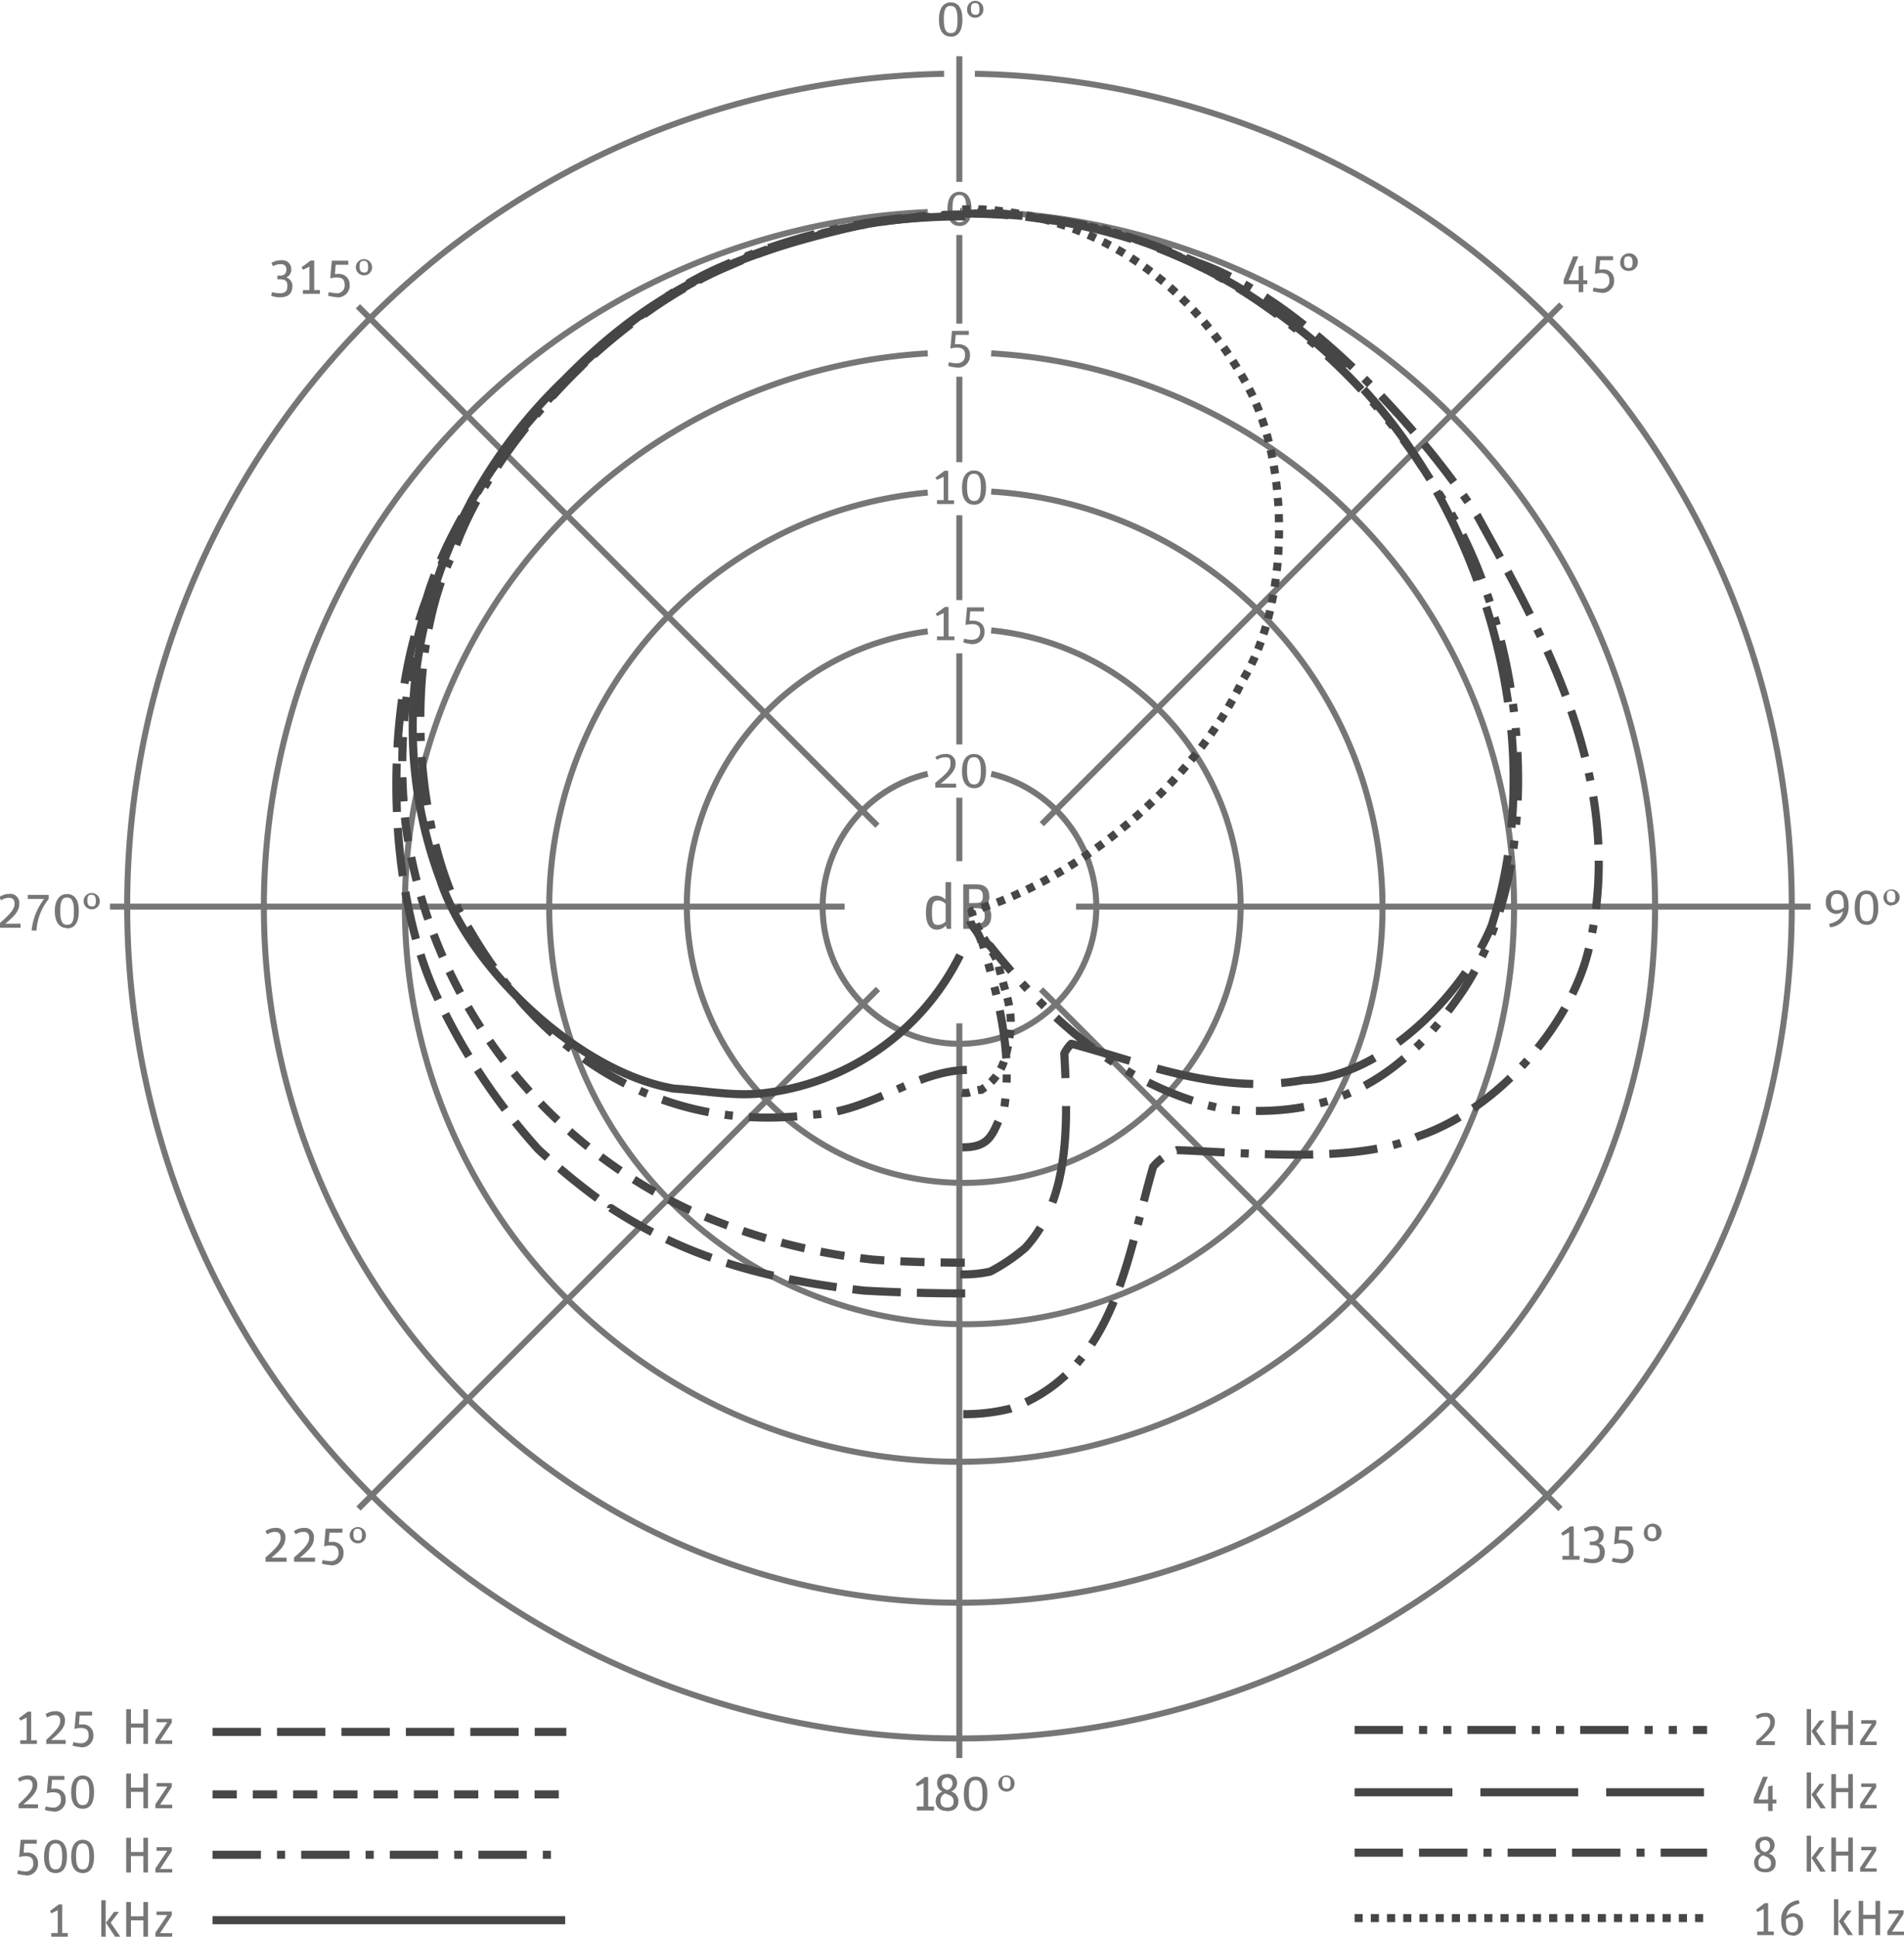 <?xml version="1.0" encoding="UTF-8" standalone="no"?>
<svg
   viewBox="0 0 136.23 138.55"
   version="1.1"
   id="svg550"
   sodipodi:docname="Polar-pattern-U-87-Ai-cardioid.svg"
   inkscape:version="1.2.2 (732a01da63, 2022-12-09)"
   xmlns:inkscape="http://www.inkscape.org/namespaces/inkscape"
   xmlns:sodipodi="http://sodipodi.sourceforge.net/DTD/sodipodi-0.dtd"
   xmlns="http://www.w3.org/2000/svg"
   xmlns:svg="http://www.w3.org/2000/svg">
  <sodipodi:namedview
     id="namedview552"
     pagecolor="#ffffff"
     bordercolor="#000000"
     borderopacity="0.25"
     inkscape:showpageshadow="2"
     inkscape:pageopacity="0.0"
     inkscape:pagecheckerboard="0"
     inkscape:deskcolor="#d1d1d1"
     showgrid="false"
     inkscape:zoom="5.8029591"
     inkscape:cx="35.068315"
     inkscape:cy="45.235542"
     inkscape:window-width="1920"
     inkscape:window-height="991"
     inkscape:window-x="-9"
     inkscape:window-y="-9"
     inkscape:window-maximized="1"
     inkscape:current-layer="svg550" />
  <defs
     id="defs280">
    <style
       id="style278">.cls-1,.cls-6{fill:#757677;}.cls-1,.cls-5{fill-rule:evenodd;}.cls-10,.cls-11,.cls-12,.cls-13,.cls-14,.cls-2,.cls-3,.cls-4,.cls-5,.cls-7,.cls-8,.cls-9{fill:none;}.cls-2,.cls-3,.cls-5{stroke:#757677;stroke-miterlimit:2.61;}.cls-2{stroke-width:0.43px;}.cls-3,.cls-5{stroke-width:0.43px;}.cls-10,.cls-11,.cls-12,.cls-13,.cls-14,.cls-7,.cls-8,.cls-9{stroke:#fff;stroke-linejoin:round;stroke-width:0.58px;}.cls-7{stroke-dasharray:3.46 1.15;}.cls-8{stroke-dasharray:3.46 1.15 3.46 1.15 0.58 1.15;}.cls-10{stroke-dasharray:1.73 1.15;}.cls-11{stroke-dasharray:3.46 1.15 0.58 1.15 0.58 1.15;}.cls-12{stroke-dasharray:0.58 0.58;}.cls-13{stroke-dasharray:3.46 1.15 0.58 1.15;}.cls-14{stroke-dasharray:7 2 7 2;}</style>
  </defs>
  <title
     id="title282">PL_U87_C</title>
  <g
     id="PL-Legende">
    <path
       class="cls-1"
       d="M134.67,133.67h1.4v-.27h-1c.79-.64,1-1,1-1.37a.62.62,0,0,0-.69-.66,1.18,1.18,0,0,0-.68.22l.12.22a1,1,0,0,1,.54-.17c.25,0,.38.12.38.4s-.11.56-1,1.35v.29Z"
       transform="translate(-9.08 -8.83)"
       id="path284" />
    <path
       class="cls-1"
       d="M138.35,133.67h.31V131.1h-.31v2.57Zm1,0h.36l-.68-1,.58-.76h-.34l-.58.77.65,1Z"
       transform="translate(-9.08 -8.83)"
       id="path286" />
    <polygon
       class="cls-1"
       points="131.03 124.84 131.36 124.84 131.36 123.68 132.24 123.68 132.24 124.84 132.57 124.84 132.57 122.39 132.24 122.39 132.24 123.39 131.36 123.39 131.36 122.39 131.03 122.39 131.03 124.84 131.03 124.84"
       id="polygon288" />
    <polygon
       class="cls-1"
       points="133.09 124.84 134.27 124.84 134.27 124.59 133.41 124.59 134.24 123.33 134.24 123.06 133.17 123.06 133.17 123.31 133.93 123.31 133.09 124.56 133.09 124.84 133.09 124.84"
       id="polygon290" />
    <polygon
       class="cls-1"
       points="125.48 129.02 126.51 129.02 126.51 129.56 126.83 129.56 126.83 129.02 127.1 129.02 127.1 128.74 126.83 128.74 126.83 127.74 126.51 127.8 126.51 128.74 125.82 128.74 126.49 127.11 126.14 127.11 125.48 128.71 125.48 129.02 125.48 129.02"
       id="polygon292" />
    <path
       class="cls-1"
       d="M138.35,138.2h.31v-2.57h-.31v2.57Zm1,0h.36l-.68-1,.58-.76h-.34l-.58.77.65,1Z"
       transform="translate(-9.08 -8.83)"
       id="path294" />
    <polygon
       class="cls-1"
       points="131.03 129.37 131.36 129.37 131.36 128.21 132.24 128.21 132.24 129.37 132.57 129.37 132.57 126.92 132.24 126.92 132.24 127.92 131.36 127.92 131.36 126.92 131.03 126.92 131.03 129.37 131.03 129.37"
       id="polygon296" />
    <polygon
       class="cls-1"
       points="133.09 129.37 134.27 129.37 134.27 129.12 133.41 129.12 134.24 127.87 134.24 127.59 133.17 127.59 133.17 127.84 133.93 127.84 133.09 129.09 133.09 129.37 133.09 129.37"
       id="polygon298" />
    <path
       class="cls-1"
       d="M135.36,142.78c.48,0,.77-.24.77-.66a.68.68,0,0,0-.5-.69.62.62,0,0,0,.42-.6.6.6,0,0,0-.68-.6c-.45,0-.69.24-.69.62a.63.63,0,0,0,.37.59.65.65,0,0,0-.46.65c0,.4.27.68.79.68Zm.11-1.11a.45.45,0,0,1,.32.48c0,.24-.14.38-.43.38s-.47-.12-.47-.45a.53.53,0,0,1,.33-.52l.25.1Zm-.48-.83a.36.36,0,1,1,.73,0,.47.47,0,0,1-.31.48l-.08,0c-.29-.12-.33-.23-.33-.44Z"
       transform="translate(-9.08 -8.83)"
       id="path300" />
    <path
       class="cls-1"
       d="M138.35,142.73h.31v-2.57h-.31v2.57Zm1,0h.36l-.68-1,.58-.76h-.34l-.58.77.65,1Z"
       transform="translate(-9.08 -8.83)"
       id="path302" />
    <polygon
       class="cls-1"
       points="131.03 133.9 131.36 133.9 131.36 132.75 132.24 132.75 132.24 133.9 132.57 133.9 132.57 131.46 132.24 131.46 132.24 132.46 131.36 132.46 131.36 131.46 131.03 131.46 131.03 133.9 131.03 133.9"
       id="polygon304" />
    <polygon
       class="cls-1"
       points="133.09 133.9 134.27 133.9 134.27 133.66 133.41 133.66 134.24 132.4 134.24 132.12 133.17 132.12 133.17 132.37 133.93 132.37 133.09 133.62 133.09 133.9 133.09 133.9"
       id="polygon306" />
    <polygon
       class="cls-1"
       points="125.73 138.44 126.91 138.44 126.91 138.18 126.51 138.18 126.51 136.15 126.27 136.15 125.65 136.62 125.74 136.78 126.19 136.57 126.19 138.18 125.73 138.18 125.73 138.44 125.73 138.44"
       id="polygon308" />
    <path
       class="cls-1"
       d="M137.33,147.32a.74.74,0,0,0,.75-.83.71.71,0,0,0-.69-.79.72.72,0,0,0-.5.2c.1-.57.41-.74.95-.89l-.06-.24a1.37,1.37,0,0,0-1.25,1.52c0,.65.34,1,.8,1Zm0-1.37c.27,0,.41.2.41.55s-.13.57-.42.57-.46-.21-.46-.74c0-.06,0-.12,0-.18a.66.66,0,0,1,.47-.18Z"
       transform="translate(-9.08 -8.83)"
       id="path310" />
    <path
       class="cls-1"
       d="M140.3,147.27h.31v-2.57h-.31v2.57Zm1,0h.36l-.67-1,.58-.76h-.34l-.58.77.65,1Z"
       transform="translate(-9.08 -8.83)"
       id="path312" />
    <polygon
       class="cls-1"
       points="132.99 138.44 133.31 138.44 133.31 137.28 134.19 137.28 134.19 138.44 134.52 138.44 134.52 135.99 134.19 135.99 134.19 136.99 133.31 136.99 133.31 135.99 132.99 135.99 132.99 138.44 132.99 138.44"
       id="polygon314" />
    <polygon
       class="cls-1"
       points="135.04 138.44 136.23 138.44 136.23 138.19 135.37 138.19 136.2 136.93 136.2 136.66 135.12 136.66 135.12 136.91 135.88 136.91 135.04 138.16 135.04 138.44 135.04 138.44"
       id="polygon316" />
    <polygon
       class="cls-1"
       points="1.45 124.76 2.64 124.76 2.64 124.5 2.23 124.5 2.23 122.45 1.99 122.45 1.36 122.92 1.46 123.09 1.91 122.87 1.91 124.5 1.45 124.5 1.45 124.76 1.45 124.76"
       id="polygon318" />
    <path
       class="cls-1"
       d="M12.36,133.59h1.42v-.28H12.73c.8-.65,1-1,1-1.39a.63.63,0,0,0-.7-.67,1.19,1.19,0,0,0-.69.22l.12.23a1,1,0,0,1,.54-.17c.25,0,.39.12.39.4s-.12.57-1,1.37v.29Z"
       transform="translate(-9.08 -8.83)"
       id="path320" />
    <path
       class="cls-1"
       d="M14.84,133.83a.82.82,0,0,0,.92-.88.73.73,0,0,0-.83-.75l-.2,0,.05-.64h.89v-.28H14.52l-.11,1.24a1.5,1.5,0,0,1,.45-.07c.36,0,.56.13.56.51a.53.53,0,0,1-.6.58,2,2,0,0,1-.49-.08l-.06.25a2,2,0,0,0,.58.1Z"
       transform="translate(-9.08 -8.83)"
       id="path322" />
    <polygon
       class="cls-1"
       points="9.03 124.76 9.37 124.76 9.37 123.59 10.26 123.59 10.26 124.76 10.59 124.76 10.59 122.28 10.26 122.28 10.26 123.3 9.37 123.3 9.37 122.28 9.03 122.28 9.03 124.76 9.03 124.76"
       id="polygon324" />
    <polygon
       class="cls-1"
       points="11.12 124.76 12.32 124.76 12.32 124.51 11.45 124.51 12.29 123.24 12.29 122.96 11.2 122.96 11.2 123.21 11.97 123.21 11.12 124.48 11.12 124.76 11.12 124.76"
       id="polygon326" />
    <path
       class="cls-1"
       d="M10.38,138.19h1.42v-.28H10.75c.8-.65,1-1,1-1.39a.63.63,0,0,0-.7-.67,1.19,1.19,0,0,0-.69.22l.12.23a1,1,0,0,1,.54-.17c.25,0,.39.12.39.4s-.12.57-1,1.37v.29Z"
       transform="translate(-9.08 -8.83)"
       id="path328" />
    <path
       class="cls-1"
       d="M12.86,138.43a.82.82,0,0,0,.92-.88.73.73,0,0,0-.83-.75l-.2,0,.05-.64h.89v-.28H12.54l-.11,1.24a1.5,1.5,0,0,1,.45-.07c.36,0,.56.13.56.51a.53.53,0,0,1-.6.58,2,2,0,0,1-.49-.08l-.06.25a2,2,0,0,0,.58.1Z"
       transform="translate(-9.08 -8.83)"
       id="path330" />
    <path
       class="cls-1"
       d="M15,138.23c.53,0,.81-.4.81-1.2s-.31-1.18-.82-1.18-.82.42-.82,1.2.3,1.18.83,1.18Zm0-.26c-.35,0-.48-.29-.48-.94s.12-.92.48-.92.47.29.47.94-.12.92-.47.92Z"
       transform="translate(-9.08 -8.83)"
       id="path332" />
    <polygon
       class="cls-1"
       points="9.03 129.36 9.37 129.36 9.37 128.19 10.26 128.19 10.26 129.36 10.59 129.36 10.59 126.88 10.26 126.88 10.26 127.89 9.37 127.89 9.37 126.88 9.03 126.88 9.03 129.36 9.03 129.36"
       id="polygon334" />
    <polygon
       class="cls-1"
       points="11.12 129.36 12.32 129.36 12.32 129.11 11.45 129.11 12.29 127.84 12.29 127.56 11.2 127.56 11.2 127.81 11.97 127.81 11.12 129.08 11.12 129.36 11.12 129.36"
       id="polygon336" />
    <path
       class="cls-1"
       d="M10.88,143a.82.82,0,0,0,.92-.88.73.73,0,0,0-.83-.75l-.2,0,.05-.64h.89v-.28H10.56l-.11,1.24a1.5,1.5,0,0,1,.45-.07c.36,0,.56.13.56.51a.53.53,0,0,1-.6.58,2,2,0,0,1-.49-.08l-.06.25a2,2,0,0,0,.58.1Z"
       transform="translate(-9.08 -8.83)"
       id="path338" />
    <path
       class="cls-1"
       d="M13.06,142.83c.53,0,.81-.4.81-1.2s-.31-1.18-.82-1.18-.82.42-.82,1.2.3,1.18.83,1.18Zm0-.26c-.35,0-.48-.29-.48-.94s.12-.92.48-.92.47.29.47.94-.12.92-.47.92Z"
       transform="translate(-9.08 -8.83)"
       id="path340" />
    <path
       class="cls-1"
       d="M15,142.83c.53,0,.81-.4.81-1.2s-.31-1.18-.82-1.18-.82.42-.82,1.2.3,1.18.83,1.18Zm0-.26c-.35,0-.48-.29-.48-.94s.12-.92.48-.92.47.29.47.94-.12.92-.47.92Z"
       transform="translate(-9.08 -8.83)"
       id="path342" />
    <polygon
       class="cls-1"
       points="9.03 133.96 9.37 133.96 9.37 132.78 10.26 132.78 10.26 133.96 10.59 133.96 10.59 131.47 10.26 131.47 10.26 132.49 9.37 132.49 9.37 131.47 9.03 131.47 9.03 133.96 9.03 133.96"
       id="polygon344" />
    <polygon
       class="cls-1"
       points="11.12 133.96 12.32 133.96 12.32 133.71 11.45 133.71 12.29 132.43 12.29 132.15 11.2 132.15 11.2 132.4 11.97 132.4 11.12 133.67 11.12 133.96 11.12 133.96"
       id="polygon346" />
    <polygon
       class="cls-1"
       points="3.67 138.55 4.85 138.55 4.85 138.29 4.45 138.29 4.45 136.24 4.21 136.24 3.58 136.71 3.67 136.88 4.13 136.66 4.13 138.29 3.67 138.29 3.67 138.55 3.67 138.55"
       id="polygon348" />
    <path
       class="cls-1"
       d="M16.33,147.38h.31v-2.61h-.31v2.61Zm1,0h.36l-.69-1,.59-.77h-.35l-.58.78.66,1Z"
       transform="translate(-9.08 -8.83)"
       id="path350" />
    <polygon
       class="cls-1"
       points="9.03 138.55 9.37 138.55 9.37 137.38 10.26 137.38 10.26 138.55 10.59 138.55 10.59 136.07 10.26 136.07 10.26 137.09 9.37 137.09 9.37 136.07 9.03 136.07 9.03 138.55 9.03 138.55"
       id="polygon352" />
    <polygon
       class="cls-1"
       points="11.12 138.55 12.32 138.55 12.32 138.3 11.45 138.3 12.29 137.03 12.29 136.75 11.2 136.75 11.2 137 11.97 137 11.12 138.27 11.12 138.55 11.12 138.55"
       id="polygon354" />
  </g>
  <g
     id="PL-Raster"
     style="display:inline">
    <path
       class="cls-2"
       d="m 86.07,73.69 h 52.56 m -121.68,0 h 52.56"
       transform="translate(-9.08,-8.83)"
       id="path357" />
    <line
       class="cls-3"
       x1="74.54"
       y1="58.96"
       x2="111.71"
       y2="21.79"
       id="line359" />
    <line
       class="cls-3"
       x1="25.65"
       y1="107.92"
       x2="62.82"
       y2="70.75"
       id="line361" />
    <line
       class="cls-2"
       x1="68.64"
       y1="125.77"
       x2="68.64"
       y2="73.21"
       id="line363" />
    <line
       class="cls-2"
       x1="74.49"
       y1="70.78"
       x2="111.65"
       y2="107.95"
       id="line365" />
    <line
       class="cls-2"
       x1="25.61"
       y1="21.91"
       x2="62.78"
       y2="59.07"
       id="line367" />
    <path
       class="cls-3"
       d="m 75.46,64.19 a 9.79,9.79 0 1 0 4.54,0"
       transform="translate(-9.08,-8.83)"
       id="path369" />
    <line
       class="cls-3"
       x1="68.64"
       y1="57.07"
       x2="68.64"
       y2="61.61"
       id="line371" />
    <polyline
       class="cls-4"
       points="70.92 55.33 70.92 57.07 68.64 57.07"
       id="polyline373" />
    <polyline
       class="cls-4"
       points="68.64 57.07 66.39 57.07 66.39 55.36"
       id="polyline375" />
    <polyline
       class="cls-4"
       points="68.64 53.26 66.39 53.26 66.39 55.36"
       id="polyline377" />
    <polyline
       class="cls-4"
       points="68.64 53.26 70.92 53.26 70.92 55.33"
       id="polyline379" />
    <path
       class="cls-3"
       d="M 75.46,54 A 19.81,19.81 0 1 0 80,53.93"
       transform="translate(-9.08,-8.83)"
       id="path381" />
    <line
       class="cls-3"
       x1="68.64"
       y1="46.74"
       x2="68.64"
       y2="53.26"
       id="line383" />
    <polyline
       class="cls-4"
       points="68.64 42.93 70.92 42.93 70.92 45.1"
       id="polyline385" />
    <polyline
       class="cls-4"
       points="68.64 42.93 66.39 42.93 66.39 45.16"
       id="polyline387" />
    <polyline
       class="cls-4"
       points="70.92 45.1 70.92 46.74 68.64 46.74"
       id="polyline389" />
    <polyline
       class="cls-4"
       points="68.64 46.74 66.39 46.74 66.39 45.16"
       id="polyline391" />
    <path
       class="cls-3"
       d="M 75.46,44.07 A 29.81,29.81 0 1 0 80,44"
       transform="translate(-9.08,-8.83)"
       id="path393" />
    <line
       class="cls-3"
       x1="68.64"
       y1="36.86"
       x2="68.64"
       y2="42.93"
       id="line395" />
    <line
       class="cls-4"
       x1="68.64"
       y1="33.06"
       x2="68.64"
       y2="36.86"
       id="line397" />
    <polyline
       class="cls-4"
       points="70.92 35.2 70.92 36.86 68.64 36.86"
       id="polyline399" />
    <polyline
       class="cls-4"
       points="68.64 36.86 66.39 36.86 66.39 35.24"
       id="polyline401" />
    <polyline
       class="cls-4"
       points="68.64 33.06 70.92 33.06 70.92 35.2"
       id="polyline403" />
    <polyline
       class="cls-4"
       points="68.64 33.06 66.39 33.06 66.39 35.24"
       id="polyline405" />
    <path
       class="cls-3"
       d="m 75.46,34.11 a 39.68,39.68 0 1 0 4.54,0"
       transform="translate(-9.08,-8.83)"
       id="path407" />
    <line
       class="cls-3"
       x1="68.64"
       y1="26.95"
       x2="68.64"
       y2="33.06"
       id="line409" />
    <polyline
       class="cls-4"
       points="70.92 25.24 70.92 26.95 68.64 26.95"
       id="polyline411" />
    <polyline
       class="cls-4"
       points="68.64 26.95 66.39 26.95 66.39 25.27"
       id="polyline413" />
    <polyline
       class="cls-4"
       points="68.64 23.15 66.39 23.15 66.39 25.27"
       id="polyline415" />
    <polyline
       class="cls-4"
       points="68.64 23.15 70.92 23.15 70.92 25.24"
       id="polyline417" />
    <path
       class="cls-5"
       d="M 75.46,24 A 49.77,49.77 0 1 0 80,24"
       transform="translate(-9.08,-8.83)"
       id="path419" />
    <line
       class="cls-3"
       x1="68.64"
       y1="16.81"
       x2="68.64"
       y2="23.15"
       id="line421" />
    <line
       class="cls-3"
       x1="68.64"
       y1="13.01"
       x2="68.64"
       y2="4.02"
       id="line423" />
    <polyline
       class="cls-4"
       points="70.92 15.16 70.92 16.82 68.64 16.82"
       id="polyline425" />
    <polyline
       class="cls-4"
       points="68.64 16.82 66.39 16.82 66.39 15.17"
       id="polyline427" />
    <polyline
       class="cls-4"
       points="68.64 13.01 66.39 13.01 66.39 15.17"
       id="polyline429" />
    <polyline
       class="cls-4"
       points="68.64 13.01 70.92 13.01 70.92 15.16"
       id="polyline431" />
    <path
       class="cls-5"
       d="m 76.63,14.11 a 59.55,59.55 0 1 0 2.2,0"
       transform="translate(-9.08,-8.83)"
       id="path433" />
    <polyline
       class="cls-4"
       points="69.76 5.27 69.76 6.4 67.55 6.4 67.55 5.28"
       id="polyline435" />
    <polyline
       class="cls-4"
       points="69.76 5.27 69.76 2.59 67.55 2.59 67.55 5.28"
       id="polyline437" />
  </g>
  <g
     id="PL-Bemaßung"
     style="display:inline">
    <path
       class="cls-1"
       d="m 77.1,11.46 c 0.54,0 0.84,-0.41 0.84,-1.24 C 77.94,9.39 77.63,9 77.1,9 c -0.53,0 -0.84,0.43 -0.84,1.23 0,0.8 0.31,1.22 0.85,1.22 z m 0,-0.26 c -0.36,0 -0.49,-0.3 -0.49,-1 0,-0.7 0.13,-0.95 0.49,-0.95 0.36,0 0.49,0.3 0.49,1 0,0.7 -0.12,0.95 -0.49,0.95 z"
       transform="translate(-9.08,-8.83)"
       id="path440" />
    <path
       class="cls-1"
       d="m 78.86,10.09 a 0.57,0.57 0 0 0 0.58,-0.62 0.58,0.58 0 1 0 -1.16,0 0.56,0.56 0 0 0 0.58,0.63 z m 0,-0.21 c -0.21,0 -0.31,-0.11 -0.31,-0.43 0,-0.32 0.1,-0.4 0.3,-0.4 0.2,0 0.31,0.11 0.31,0.44 0,0.33 -0.09,0.4 -0.3,0.4 z"
       transform="translate(-9.08,-8.83)"
       id="path442" />
    <polygon
       class="cls-1"
       points="112.95,20.9 113.28,20.9 113.28,20.33 113.57,20.33 113.57,20.05 113.28,20.05 113.28,19 112.95,19.06 112.95,20.05 112.23,20.05 112.93,18.34 112.56,18.34 111.88,20.02 111.88,20.33 112.95,20.33 "
       id="polygon444" />
    <path
       class="cls-1"
       d="m 123.62,29.78 a 0.85,0.85 0 0 0 0.95,-0.9 0.75,0.75 0 0 0 -0.86,-0.77 h -0.2 l 0.06,-0.66 h 0.92 v -0.29 h -1.19 l -0.11,1.27 a 1.53,1.53 0 0 1 0.46,-0.07 c 0.37,0 0.58,0.13 0.58,0.52 a 0.54,0.54 0 0 1 -0.62,0.6 2.07,2.07 0 0 1 -0.51,-0.08 l -0.06,0.26 a 2,2 0 0 0 0.59,0.1 z"
       transform="translate(-9.08,-8.83)"
       id="path446" />
    <path
       class="cls-1"
       d="m 125.59,28.21 a 0.63,0.63 0 1 0 -0.58,-0.63 0.56,0.56 0 0 0 0.58,0.63 z m 0,-0.21 c -0.21,0 -0.31,-0.11 -0.31,-0.43 0,-0.32 0.1,-0.4 0.3,-0.4 0.2,0 0.31,0.11 0.31,0.44 0,0.33 -0.09,0.4 -0.3,0.4 z"
       transform="translate(-9.08,-8.83)"
       id="path448" />
    <path
       class="cls-1"
       d="m 140,75.17 a 1.45,1.45 0 0 0 1.34,-1.6 c 0,-0.7 -0.34,-1.05 -0.82,-1.05 a 0.78,0.78 0 0 0 -0.8,0.86 0.76,0.76 0 0 0 0.73,0.83 0.73,0.73 0 0 0 0.5,-0.2 c -0.11,0.58 -0.46,0.77 -1,0.92 l 0.07,0.25 z m 0.49,-1.23 c -0.28,0 -0.41,-0.18 -0.41,-0.57 0,-0.39 0.13,-0.59 0.44,-0.59 0.31,0 0.48,0.19 0.48,0.76 0,0.07 0,0.14 0,0.21 a 0.72,0.72 0 0 1 -0.5,0.19 z"
       transform="translate(-9.08,-8.83)"
       id="path450" />
    <path
       class="cls-1"
       d="m 142.63,75 c 0.54,0 0.84,-0.41 0.84,-1.24 0,-0.83 -0.32,-1.22 -0.85,-1.22 -0.53,0 -0.84,0.43 -0.84,1.23 0,0.8 0.31,1.22 0.85,1.22 z m 0,-0.26 c -0.36,0 -0.49,-0.3 -0.49,-1 0,-0.7 0.13,-0.95 0.49,-0.95 0.36,0 0.49,0.3 0.49,1 0,0.7 -0.12,0.95 -0.49,0.95 z"
       transform="translate(-9.08,-8.83)"
       id="path452" />
    <path
       class="cls-1"
       d="M 144.39,73.59 A 0.57,0.57 0 0 0 145,73 a 0.58,0.58 0 1 0 -0.58,0.62 z m 0,-0.21 c -0.21,0 -0.31,-0.11 -0.31,-0.43 0,-0.32 0.1,-0.4 0.3,-0.4 0.2,0 0.31,0.11 0.31,0.44 0,0.33 -0.09,0.4 -0.3,0.4 z"
       transform="translate(-9.08,-8.83)"
       id="path454" />
    <polygon
       class="cls-1"
       points="113.02,111.31 112.6,111.31 112.6,109.2 112.35,109.2 111.7,109.68 111.8,109.86 112.27,109.63 112.27,111.31 111.79,111.31 111.79,111.58 113.02,111.58 "
       id="polygon456" />
    <path
       class="cls-1"
       d="m 123,120.66 c 0.64,0 0.9,-0.3 0.9,-0.8 a 0.62,0.62 0 0 0 -0.44,-0.62 0.6,0.6 0 0 0 0.36,-0.6 0.63,0.63 0 0 0 -0.7,-0.63 1.36,1.36 0 0 0 -0.72,0.19 l 0.11,0.23 a 1.23,1.23 0 0 1 0.56,-0.14 c 0.28,0 0.4,0.14 0.4,0.38 0,0.24 -0.12,0.44 -0.46,0.44 h -0.18 v 0.26 h 0.14 c 0.39,0 0.57,0.09 0.57,0.47 0,0.38 -0.15,0.53 -0.55,0.53 a 2.45,2.45 0 0 1 -0.55,-0.08 l -0.06,0.26 a 2.12,2.12 0 0 0 0.63,0.11 z"
       transform="translate(-9.08,-8.83)"
       id="path458" />
    <path
       class="cls-1"
       d="m 125,120.66 a 0.85,0.85 0 0 0 0.95,-0.9 0.76,0.76 0 0 0 -0.86,-0.77 h -0.2 l 0.06,-0.66 h 0.92 v -0.29 h -1.19 l -0.11,1.27 a 1.52,1.52 0 0 1 0.46,-0.07 c 0.37,0 0.57,0.13 0.57,0.52 a 0.54,0.54 0 0 1 -0.62,0.6 2.06,2.06 0 0 1 -0.51,-0.08 l -0.06,0.26 a 2,2 0 0 0 0.59,0.1 z"
       transform="translate(-9.08,-8.83)"
       id="path460" />
    <path
       class="cls-1"
       d="m 127.28,119.09 a 0.63,0.63 0 1 0 -0.58,-0.63 0.56,0.56 0 0 0 0.58,0.63 z m 0,-0.21 c -0.21,0 -0.31,-0.11 -0.31,-0.43 0,-0.32 0.1,-0.4 0.3,-0.4 0.2,0 0.31,0.11 0.31,0.44 0,0.33 -0.09,0.4 -0.3,0.4 z"
       transform="translate(-9.08,-8.83)"
       id="path462" />
    <path
       class="cls-1"
       d="m 28.12,120.56 h 1.47 v -0.29 H 28.5 c 0.82,-0.67 1,-1 1,-1.44 a 0.64,0.64 0 0 0 -0.72,-0.69 1.23,1.23 0 0 0 -0.71,0.23 l 0.13,0.23 a 1,1 0 0 1 0.56,-0.18 c 0.26,0 0.4,0.13 0.4,0.42 0,0.29 -0.12,0.59 -1.08,1.41 v 0.3 z"
       transform="translate(-9.08,-8.83)"
       id="path464" />
    <path
       class="cls-1"
       d="m 30.16,120.56 h 1.46 v -0.29 h -1.08 c 0.82,-0.67 1,-1 1,-1.44 a 0.64,0.64 0 0 0 -0.72,-0.69 1.23,1.23 0 0 0 -0.71,0.23 l 0.13,0.23 a 1,1 0 0 1 0.56,-0.18 c 0.26,0 0.4,0.13 0.4,0.42 0,0.29 -0.12,0.59 -1.08,1.41 v 0.3 z"
       transform="translate(-9.08,-8.83)"
       id="path466" />
    <path
       class="cls-1"
       d="m 32.71,120.81 a 0.85,0.85 0 0 0 0.95,-0.9 0.75,0.75 0 0 0 -0.86,-0.77 h -0.2 l 0.06,-0.66 h 0.92 v -0.29 h -1.2 l -0.11,1.27 a 1.55,1.55 0 0 1 0.46,-0.07 c 0.37,0 0.57,0.13 0.57,0.52 a 0.54,0.54 0 0 1 -0.62,0.6 2.07,2.07 0 0 1 -0.51,-0.08 l -0.06,0.26 a 2,2 0 0 0 0.59,0.1 z"
       transform="translate(-9.08,-8.83)"
       id="path468" />
    <path
       class="cls-1"
       d="m 34.68,119.24 a 0.57,0.57 0 0 0 0.58,-0.62 0.58,0.58 0 1 0 -0.58,0.62 z m 0,-0.21 c -0.21,0 -0.31,-0.11 -0.31,-0.43 0,-0.32 0.1,-0.4 0.3,-0.4 0.2,0 0.31,0.11 0.31,0.44 0,0.33 -0.09,0.4 -0.3,0.4 z"
       transform="translate(-9.08,-8.83)"
       id="path470" />
    <path
       class="cls-1"
       d="m 9.08,75.2 h 1.47 V 74.91 H 9.46 c 0.82,-0.67 1,-1 1,-1.44 A 0.64,0.64 0 0 0 9.74,72.78 1.23,1.23 0 0 0 9.03,73.01 l 0.13,0.23 a 1,1 0 0 1 0.56,-0.18 c 0.26,0 0.4,0.13 0.4,0.42 0,0.29 -0.12,0.59 -1.08,1.41 v 0.3 z"
       transform="translate(-9.08,-8.83)"
       id="path472" />
    <path
       class="cls-1"
       d="m 11.69,75.44 a 3.93,3.93 0 0 1 0.87,-2.29 v -0.3 h -1.49 v 0.29 h 1.17 a 4.41,4.41 0 0 0 -0.9,2.26 h 0.35 z"
       transform="translate(-9.08,-8.83)"
       id="path474" />
    <path
       class="cls-1"
       d="m 13.88,75.25 c 0.54,0 0.84,-0.41 0.84,-1.24 0,-0.83 -0.32,-1.22 -0.85,-1.22 -0.53,0 -0.87,0.44 -0.87,1.21 0,0.77 0.31,1.22 0.85,1.22 z m 0,-0.26 c -0.36,0 -0.49,-0.3 -0.49,-1 0,-0.7 0.13,-0.95 0.49,-0.95 0.36,0 0.49,0.3 0.49,1 0,0.7 -0.12,0.95 -0.49,0.95 z"
       transform="translate(-9.08,-8.83)"
       id="path476" />
    <path
       class="cls-1"
       d="m 15.64,73.88 a 0.57,0.57 0 0 0 0.58,-0.62 0.58,0.58 0 1 0 -0.58,0.62 z m 0,-0.21 c -0.21,0 -0.31,-0.11 -0.31,-0.43 0,-0.32 0.1,-0.4 0.3,-0.4 0.2,0 0.31,0.11 0.31,0.44 0,0.33 -0.09,0.4 -0.3,0.4 z"
       transform="translate(-9.08,-8.83)"
       id="path478" />
    <path
       class="cls-1"
       d="m 29.1,30.1 c 0.64,0 0.9,-0.3 0.9,-0.8 a 0.62,0.62 0 0 0 -0.44,-0.62 0.6,0.6 0 0 0 0.36,-0.6 0.63,0.63 0 0 0 -0.7,-0.63 1.36,1.36 0 0 0 -0.72,0.19 l 0.11,0.23 a 1.23,1.23 0 0 1 0.56,-0.14 c 0.28,0 0.4,0.14 0.4,0.38 0,0.24 -0.12,0.44 -0.46,0.44 h -0.18 v 0.26 h 0.14 c 0.39,0 0.57,0.09 0.57,0.47 0,0.38 -0.15,0.53 -0.55,0.53 a 2.47,2.47 0 0 1 -0.55,-0.08 l -0.06,0.26 a 2.12,2.12 0 0 0 0.63,0.11 z"
       transform="translate(-9.08,-8.83)"
       id="path480" />
    <polygon
       class="cls-1"
       points="22.89,20.75 22.48,20.75 22.48,18.64 22.23,18.64 21.58,19.12 21.68,19.3 22.14,19.07 22.14,20.75 21.67,20.75 21.67,21.02 22.89,21.02 "
       id="polygon482" />
    <path
       class="cls-1"
       d="m 33.15,30.1 a 0.85,0.85 0 0 0 0.95,-0.9 0.76,0.76 0 0 0 -0.86,-0.77 h -0.2 L 33.1,27.77 H 34 v -0.29 h -1.18 l -0.11,1.27 a 1.53,1.53 0 0 1 0.46,-0.07 c 0.37,0 0.57,0.13 0.57,0.52 a 0.54,0.54 0 0 1 -0.62,0.6 2.07,2.07 0 0 1 -0.51,-0.08 l -0.06,0.26 a 2,2 0 0 0 0.59,0.1 z"
       transform="translate(-9.08,-8.83)"
       id="path484" />
    <path
       class="cls-1"
       d="m 35.12,28.53 a 0.57,0.57 0 0 0 0.58,-0.62 0.58,0.58 0 1 0 -0.58,0.62 z m 0,-0.21 c -0.21,0 -0.31,-0.11 -0.31,-0.43 0,-0.32 0.1,-0.4 0.3,-0.4 0.2,0 0.31,0.11 0.31,0.44 0,0.33 -0.09,0.4 -0.3,0.4 z"
       transform="translate(-9.08,-8.83)"
       id="path486" />
    <polygon
       class="cls-1"
       points="66.83,129.24 66.41,129.24 66.41,127.13 66.16,127.13 65.52,127.62 65.61,127.79 66.08,127.57 66.08,129.24 65.6,129.24 65.6,129.52 66.83,129.52 "
       id="polygon488" />
    <path
       class="cls-1"
       d="m 76.85,138.4 c 0.5,0 0.8,-0.25 0.8,-0.69 a 0.71,0.71 0 0 0 -0.53,-0.72 0.64,0.64 0 0 0 0.44,-0.62 0.63,0.63 0 0 0 -0.71,-0.62 c -0.47,0 -0.72,0.25 -0.72,0.64 a 0.66,0.66 0 0 0 0.38,0.62 0.68,0.68 0 0 0 -0.48,0.67 c 0,0.42 0.28,0.71 0.82,0.71 z m 0.12,-1.16 a 0.47,0.47 0 0 1 0.34,0.5 c 0,0.25 -0.15,0.4 -0.45,0.4 -0.3,0 -0.49,-0.13 -0.49,-0.47 a 0.55,0.55 0 0 1 0.34,-0.54 z m -0.5,-0.86 a 0.38,0.38 0 1 1 0.76,0 0.49,0.49 0 0 1 -0.32,0.5 h -0.09 c -0.3,-0.13 -0.35,-0.24 -0.35,-0.46 z"
       transform="translate(-9.08,-8.83)"
       id="path490" />
    <path
       class="cls-1"
       d="m 78.89,138.39 c 0.54,0 0.84,-0.41 0.84,-1.24 0,-0.83 -0.32,-1.22 -0.85,-1.22 -0.53,0 -0.84,0.43 -0.84,1.24 0,0.81 0.31,1.22 0.85,1.22 z m 0,-0.26 c -0.36,0 -0.49,-0.3 -0.49,-1 0,-0.7 0.13,-0.95 0.49,-0.95 0.36,0 0.49,0.3 0.49,1 0,0.7 -0.12,1 -0.49,1 z"
       transform="translate(-9.08,-8.83)"
       id="path492" />
    <path
       class="cls-1"
       d="m 81.09,137 a 0.57,0.57 0 0 0 0.58,-0.62 0.58,0.58 0 1 0 -0.58,0.62 z m 0,-0.21 c -0.21,0 -0.31,-0.11 -0.31,-0.43 0,-0.32 0.1,-0.4 0.3,-0.4 0.2,0 0.31,0.11 0.31,0.44 0,0.33 -0.09,0.4 -0.3,0.4 z"
       transform="translate(-9.08,-8.83)"
       id="path494" />
    <path
       class="cls-1"
       d="m 76.12,75.34 a 0.85,0.85 0 0 0 0.64,-0.3 l 0.06,0.24 h 0.31 v -3.34 h -0.4 v 1.25 a 0.91,0.91 0 0 0 -0.61,-0.28 c -0.54,0 -0.79,0.36 -0.79,1.23 0,0.87 0.35,1.2 0.79,1.2 z M 76.19,75 c -0.31,0 -0.43,-0.14 -0.43,-0.89 0,-0.75 0.14,-0.86 0.47,-0.86 a 0.79,0.79 0 0 1 0.51,0.25 v 1.25 A 0.76,0.76 0 0 1 76.19,75 Z"
       transform="translate(-9.08,-8.83)"
       id="path496" />
    <path
       class="cls-1"
       d="m 78,75.28 h 1 c 0.59,0 1,-0.26 1,-0.89 a 0.73,0.73 0 0 0 -0.53,-0.8 0.58,0.58 0 0 0 0.39,-0.64 c 0,-0.5 -0.24,-0.85 -0.91,-0.85 H 78 Z m 0.42,-0.36 V 73.8 h 0.54 c 0.44,0 0.58,0.18 0.58,0.56 0,0.38 -0.16,0.56 -0.6,0.56 z m 0,-1.48 v -1 h 0.5 c 0.37,0 0.48,0.17 0.48,0.5 0,0.33 -0.08,0.49 -0.46,0.49 z"
       transform="translate(-9.08,-8.83)"
       id="path498" />
    <path
       class="cls-6"
       d="m 76.92,35 0.06,-0.26 a 2.13,2.13 0 0 0 0.52,0.08 c 0.43,0 0.63,-0.22 0.63,-0.6 0,-0.38 -0.21,-0.52 -0.58,-0.52 a 1.58,1.58 0 0 0 -0.47,0.07 l 0.11,-1.27 h 1.21 v 0.29 h -0.94 l -0.06,0.66 h 0.21 c 0.51,0 0.87,0.26 0.87,0.77 a 0.85,0.85 0 0 1 -1,0.9 A 2.11,2.11 0 0 1 76.92,35 Z"
       transform="translate(-9.08,-8.83)"
       id="path500" />
    <path
       class="cls-6"
       d="M 76.12,44.61 H 76.6 V 42.94 L 76.13,43.16 76,43 76.66,42.51 h 0.26 v 2.11 h 0.42 v 0.27 h -1.22 z"
       transform="translate(-9.08,-8.83)"
       id="path502" />
    <path
       class="cls-6"
       d="m 77.91,43.72 c 0,-0.8 0.32,-1.23 0.86,-1.23 0.54,0 0.86,0.42 0.86,1.22 0,0.8 -0.3,1.23 -0.85,1.23 -0.55,0 -0.87,-0.4 -0.87,-1.22 z m 1.35,0 c 0,-0.67 -0.12,-1 -0.49,-1 -0.37,0 -0.5,0.29 -0.5,0.95 0,0.66 0.13,1 0.5,1 0.37,0 0.49,-0.29 0.49,-0.95 z"
       transform="translate(-9.08,-8.83)"
       id="path504" />
    <path
       class="cls-6"
       d="m 76.12,54.36 h 0.48 v -1.67 l -0.47,0.22 -0.1,-0.17 0.66,-0.49 h 0.26 v 2.11 h 0.42 v 0.27 h -1.25 z"
       transform="translate(-9.08,-8.83)"
       id="path506" />
    <path
       class="cls-6"
       d="m 78,54.78 0.06,-0.26 a 2.13,2.13 0 0 0 0.52,0.08 c 0.43,0 0.63,-0.22 0.63,-0.6 0,-0.38 -0.21,-0.52 -0.58,-0.52 a 1.58,1.58 0 0 0 -0.47,0.07 l 0.11,-1.27 h 1.21 v 0.29 H 78.5 l -0.06,0.66 h 0.21 c 0.51,0 0.87,0.26 0.87,0.77 a 0.85,0.85 0 0 1 -1,0.9 A 2.1,2.1 0 0 1 78,54.78 Z"
       transform="translate(-9.08,-8.83)"
       id="path508" />
    <path
       class="cls-6"
       d="m 76,64.83 c 1,-0.82 1.09,-1 1.09,-1.41 0,-0.41 -0.14,-0.41 -0.4,-0.41 a 1,1 0 0 0 -0.57,0.18 L 76,63 a 1.26,1.26 0 0 1 0.72,-0.23 0.65,0.65 0 0 1 0.73,0.69 c 0,0.42 -0.23,0.76 -1.06,1.43 h 1.1 v 0.29 H 76 Z"
       transform="translate(-9.08,-8.83)"
       id="path510" />
    <path
       class="cls-6"
       d="m 77.91,64 c 0,-0.8 0.32,-1.23 0.86,-1.23 0.54,0 0.86,0.42 0.86,1.22 0,0.8 -0.3,1.23 -0.85,1.23 -0.55,0 -0.87,-0.43 -0.87,-1.22 z m 1.35,0 c 0,-0.67 -0.12,-1 -0.49,-1 -0.37,0 -0.5,0.29 -0.5,0.95 0,0.66 0.13,1 0.5,1 0.37,0 0.49,-0.32 0.49,-0.95 z"
       transform="translate(-9.08,-8.83)"
       id="path512" />
    <path
       class="cls-6"
       d="m 76.87,23.78 c 0,-0.8 0.32,-1.23 0.86,-1.23 0.54,0 0.86,0.42 0.86,1.22 0,0.8 -0.3,1.23 -0.85,1.23 -0.55,0 -0.87,-0.4 -0.87,-1.22 z m 1.35,0 c 0,-0.67 -0.12,-1 -0.49,-1 -0.37,0 -0.5,0.29 -0.5,0.95 0,0.66 0.13,1 0.5,1 0.37,0 0.5,-0.29 0.5,-0.95 z"
       transform="translate(-9.08,-8.83)"
       id="path514" />
  </g>
  <g
     id="U87_C"
     style="display:inline">
    <path
       class="cls-7"
       d="m 78.14,101.36 c -2.36,0 -4.78,-0.06 -7.24,-0.2 -7,-0.78 -12.71,-2.38 -18.1,-5.9 a 49.18,49.18 0 0 1 -5.2,-4.2 44.24,44.24 0 0 1 -7,-10.4 c -3.92,-7.79 -4.12,-20.74 -1,-29 2.73,-9.14 12.5,-20 21.6,-23.79 A 41.59,41.59 0 0 1 78,24.27"
       transform="translate(-9.08,-8.83)"
       id="path517"
       style="fill:none;stroke:#464646;stroke-opacity:1" />
    <path
       class="cls-8"
       d="m 78,110 a 13.64,13.64 0 0 0 3.39,-0.4 c 7.52,-2.73 8.32,-10.9 10.2,-17.3 a 4.06,4.06 0 0 1 1.7,-1.19 c 5.3,0.2 12.95,1 17.29,-1 5.52,-1.85 10.92,-7.85 12.2,-13.5 2.75,-11.92 -3.3,-22.33 -8,-30.89 -4.58,-6.93 -12.83,-15.6 -20,-18.1 A 63.42,63.42 0 0 0 88,25.21 42.68,42.68 0 0 0 77.76,24.1"
       transform="translate(-9.08,-8.83)"
       id="path519"
       style="stroke:#464646;stroke-opacity:1" />
    <path
       class="cls-9"
       d="M 77.77,77.16 A 18,18 0 0 1 64,87 C 61.73,87.32 59.53,86.85 57.3,86.71 50.4,85.53 42.61,78 40.58,71.77 c -4.85,-13 -0.32,-27 8.9,-35.79 6.83,-7 13.23,-9.3 21.9,-11.2 a 48,48 0 0 1 6.77,-0.47"
       transform="translate(-9.08,-8.83)"
       id="path521"
       style="stroke:#464646;stroke-opacity:1" />
    <path
       class="cls-10"
       d="m 78.11,99.16 c -2.26,0 -4.55,-0.06 -6.6,-0.22 a 43.19,43.19 0 0 1 -13.2,-3.6 35.78,35.78 0 0 1 -20.2,-27.49 38,38 0 0 1 7.8,-27.7 c 8.6,-10.55 17.18,-14.68 29.8,-15.9 h 2.06"
       transform="translate(-9.08,-8.83)"
       id="path523"
       style="stroke:#464646;stroke-opacity:1" />
    <path
       class="cls-11"
       d="m 78.51,74.71 c 0.07,0.43 0.58,0.72 0.79,1.51 m -1.37,14.69 c 2.09,0 2.16,-1 3,-2.81 0.65,-4.18 -0.58,-8.42 -1.58,-11.88 a 1.46,1.46 0 0 1 0.58,0.29 c 5,6.26 10.37,10.3 16.7,11.66 8,0.86 13,-2.38 17.14,-8.5 6.48,-9.86 4.32,-26.64 -1.95,-35.86 -5.33,-9.07 -15,-16.63 -24.55,-18.72 -2.16,-0.5 -4.32,-0.65 -6.62,-1 C 79.66,24 78.72,24 77.79,24"
       transform="translate(-9.08,-8.83)"
       id="path525"
       style="stroke:#464646;stroke-opacity:1" />
    <path
       class="cls-12"
       d="m 77.9,87 c 0.54,0.12 0.89,-0.23 1.39,-0.2 1.72,-1.14 1.82,-2.6 2.1,-4.3 0.12,-1.93 -0.58,-3.08 -0.9,-4.8 -0.53,-1.2 -1.48,-2.1 -1.9,-3.69 7.64,-2.2 15.92,-9.13 19.39,-16.5 3.42,-5.5 3.42,-15.43 0.4,-21 -3.85,-7.15 -10.53,-12.17 -19,-12.7 -0.51,0 -1,0 -1.53,0"
       transform="translate(-9.08,-8.83)"
       id="path527"
       style="stroke:#464646;stroke-opacity:1" />
    <path
       class="cls-13"
       d="m 78.26,85.37 c -3.82,0.1 -6.84,3 -11,3.2 -10.8,1.4 -19.35,-4.26 -24.5,-13.1 C 38.59,68.85 37.84,55.58 41.56,48.28 44.25,40.45 53.4,31 60.76,27.88 a 43.73,43.73 0 0 1 17.31,-3.71"
       transform="translate(-9.08,-8.83)"
       id="path529"
       style="stroke:#464646;stroke-opacity:1" />
    <path
       class="cls-14"
       d="m 77.79,100 a 9.13,9.13 0 0 0 2.14,-0.2 13.28,13.28 0 0 0 2.51,-1.7 c 3.17,-3.45 3.07,-8.78 2.79,-13.9 a 2.73,2.73 0 0 1 0.5,-0.7 c 4.87,1.27 10.37,3.7 16.59,2.6 5.62,-0.18 11.51,-6.15 13.5,-11.09 3.9,-12.4 0,-25.92 -6.39,-34.89 A 38.89,38.89 0 0 0 91.53,26.43 39.29,39.29 0 0 0 78.11,24.11"
       transform="translate(-9.08,-8.83)"
       id="path531"
       style="stroke:#464646;stroke-opacity:1" />
    <line
       class="cls-7"
       x1="15.21"
       y1="123.9"
       x2="40.52"
       y2="123.9"
       id="line533"
       style="stroke:#464646;stroke-opacity:1" />
    <line
       class="cls-14"
       x1="96.92"
       y1="128.22"
       x2="122.14"
       y2="128.22"
       id="line535"
       style="stroke:#464646;stroke-opacity:1" />
    <line
       class="cls-10"
       x1="15.21"
       y1="128.37"
       x2="40.44"
       y2="128.37"
       id="line537"
       style="stroke:#464646;stroke-opacity:1" />
    <line
       class="cls-11"
       x1="96.92"
       y1="123.76"
       x2="122.14"
       y2="123.76"
       id="line539"
       style="stroke:#464646;stroke-opacity:1" />
    <line
       class="cls-8"
       x1="96.92"
       y1="132.54"
       x2="122.14"
       y2="132.54"
       id="line541"
       style="stroke:#464646;stroke-opacity:1" />
    <line
       class="cls-9"
       x1="15.21"
       y1="137.37"
       x2="40.44"
       y2="137.37"
       id="line543"
       style="stroke:#464646;stroke-opacity:1" />
    <line
       class="cls-13"
       x1="15.21"
       y1="132.69"
       x2="40.44"
       y2="132.69"
       id="line545"
       style="stroke:#464646;stroke-opacity:1" />
    <line
       class="cls-12"
       x1="96.92"
       y1="137.22"
       x2="122.14"
       y2="137.22"
       id="line547"
       style="fill:none;stroke:#464646;stroke-opacity:1" />
  </g>
</svg>
